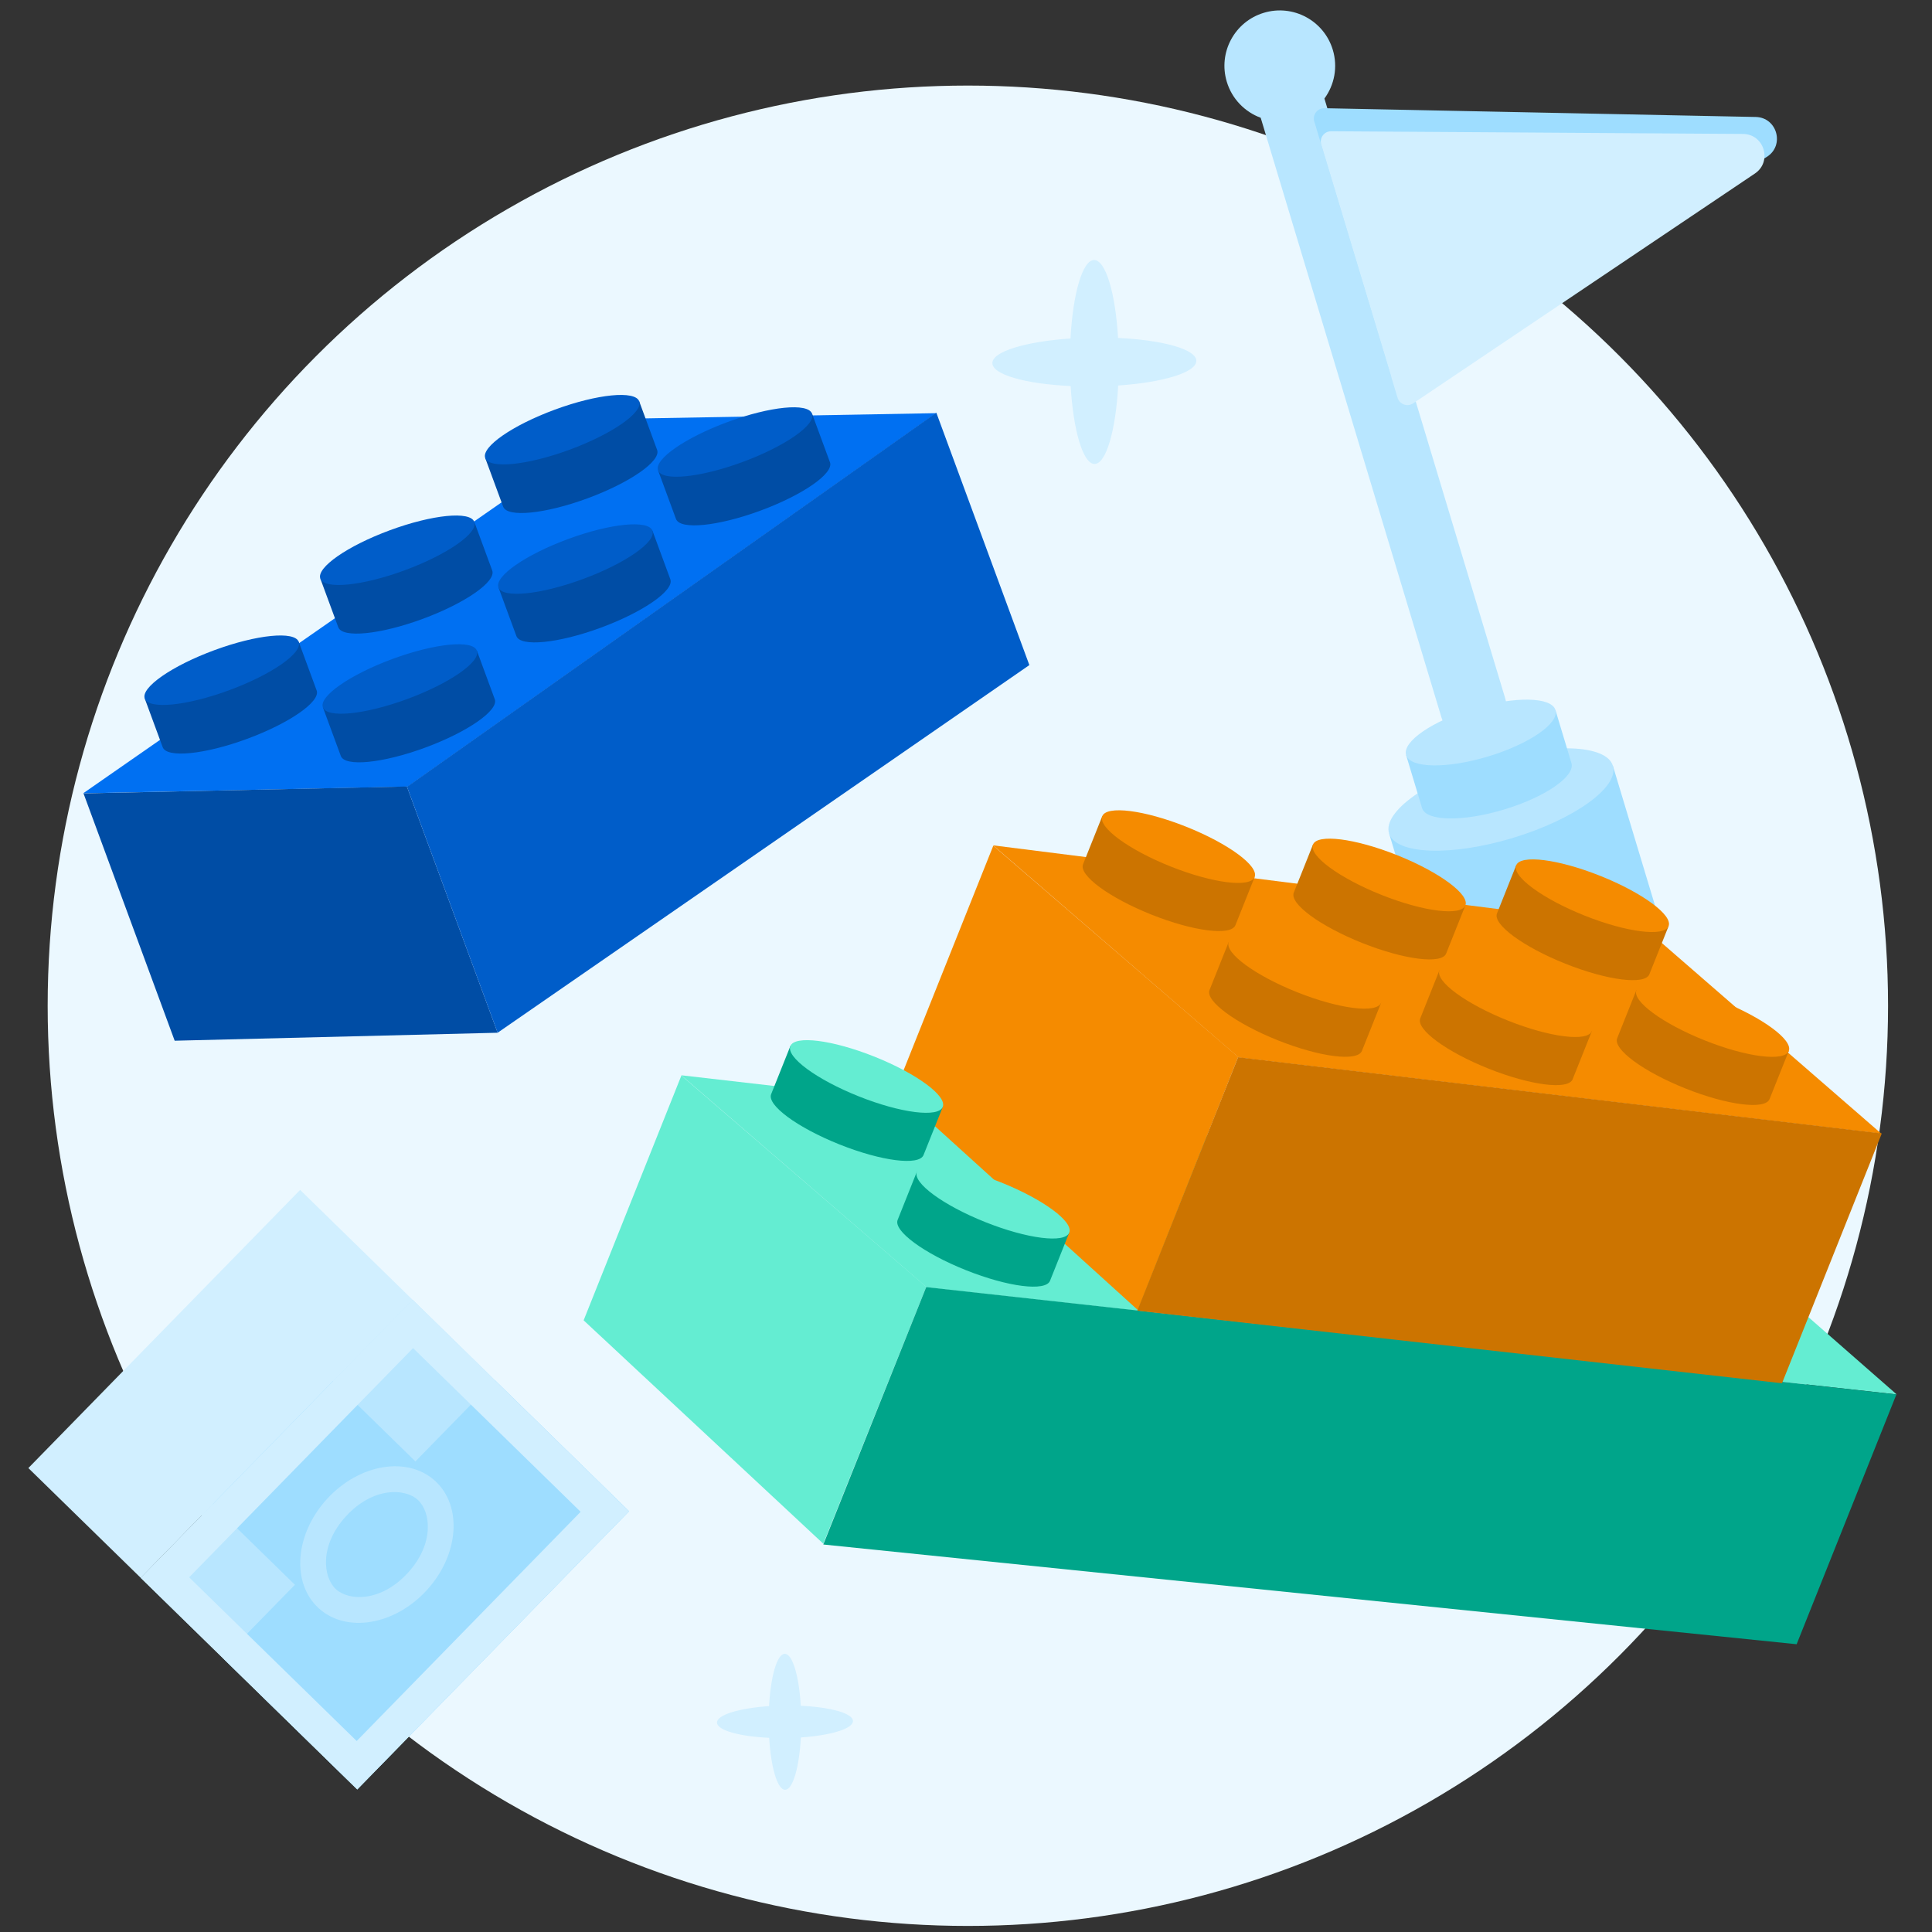 <svg width="160" height="160" viewBox="0 0 160 160" fill="none" xmlns="http://www.w3.org/2000/svg">
<rect x="0" y="0" width="160" height="160" fill="#333333" stroke="none"/>
<circle cx="80.154" cy="83.292" r="76.206" fill="#EBF8FF"/>
<path fill-rule="evenodd" clip-rule="evenodd" d="M133.578 63.437L115.039 69.025L118.874 81.751L118.875 81.751C119.406 83.512 123.987 83.689 129.106 82.146C134.225 80.603 137.945 77.924 137.414 76.162C137.411 76.154 137.409 76.145 137.406 76.136L133.578 63.437Z" fill="#9EDDFF"/>
<ellipse cx="124.303" cy="66.212" rx="9.682" ry="3.331" transform="rotate(-16.774 124.303 66.212)" fill="#B8E6FF"/>
<path fill-rule="evenodd" clip-rule="evenodd" d="M128.815 58.801L116.446 62.529L117.766 66.909C117.768 66.913 117.769 66.917 117.77 66.922C118.101 68.018 121.138 68.073 124.553 67.043C127.969 66.014 130.469 64.29 130.139 63.194L130.139 63.193L128.815 58.801Z" fill="#9EDDFF"/>
<ellipse cx="122.631" cy="60.664" rx="6.459" ry="2.074" transform="rotate(-16.774 122.631 60.664)" fill="#B8E6FF"/>
<path fill-rule="evenodd" clip-rule="evenodd" d="M109.683 8.162C110.505 7.041 110.809 5.56 110.377 4.126C109.646 1.702 107.088 0.329 104.664 1.06C102.24 1.79 100.867 4.348 101.598 6.772C102.03 8.206 103.101 9.272 104.406 9.753L119.376 59.416C119.815 60.873 121.352 61.698 122.81 61.259C124.267 60.82 125.092 59.282 124.653 57.825L109.683 8.162Z" fill="#B8E6FF"/>
<path d="M145.4 9.687C147.184 9.723 147.825 12.06 146.308 13.001L116.44 31.535C115.963 31.832 115.335 31.594 115.172 31.056L108.844 10.061C108.677 9.506 109.099 8.949 109.679 8.961L145.4 9.687Z" fill="#9EDDFF"/>
<path d="M144.345 11.092C146.108 11.104 146.796 13.387 145.333 14.371L117.034 33.403C116.557 33.724 115.906 33.491 115.74 32.941L109.419 11.971C109.253 11.42 109.667 10.867 110.242 10.87L144.345 11.092Z" fill="#D1EFFF"/>
<path d="M76.755 106.62L56.417 89.049L137.559 98.391L157.076 115.48L76.755 106.62Z" fill="#64EDD2"/>
<path d="M56.43 89.07L76.713 106.567L68.181 127.844L48.334 109.344L56.43 89.07Z" fill="#64EDD2"/>
<path d="M76.703 106.593L157.052 115.48L148.79 136.168L68.182 127.909L76.703 106.593Z" fill="#00A58A"/>
<path d="M102.584 87.581L82.247 70.009L136.14 76.806L155.805 93.886L102.584 87.581Z" fill="#F58B00"/>
<path d="M82.261 70.033L102.544 87.529L94.238 108.497L74.164 90.306L82.261 70.033Z" fill="#F58B00"/>
<path d="M102.532 87.555L155.84 93.868L147.578 114.556L94.187 108.546L102.532 87.555Z" fill="#CC7400"/>
<path fill-rule="evenodd" clip-rule="evenodd" d="M103.904 72.634L91.284 67.594L89.692 71.579L89.693 71.579C89.332 72.486 91.863 74.349 95.348 75.74C98.833 77.132 101.951 77.525 102.313 76.619C102.317 76.609 102.32 76.6 102.323 76.591L103.904 72.634Z" fill="#CC7400"/>
<ellipse cx="97.594" cy="70.113" rx="6.795" ry="1.768" transform="rotate(21.77 97.594 70.113)" fill="#F58B00"/>
<path fill-rule="evenodd" clip-rule="evenodd" d="M121.356 74.981L108.736 69.941L107.144 73.926L107.145 73.927C107.145 73.927 107.145 73.927 107.145 73.927C106.783 74.834 109.314 76.697 112.799 78.089C116.284 79.48 119.403 79.874 119.765 78.967C119.767 78.961 119.77 78.954 119.772 78.948L121.356 74.981Z" fill="#CC7400"/>
<ellipse cx="115.046" cy="72.462" rx="6.795" ry="1.768" transform="rotate(21.77 115.046 72.462)" fill="#F58B00"/>
<path fill-rule="evenodd" clip-rule="evenodd" d="M138.185 76.7L125.565 71.66L123.974 75.645L123.974 75.645C123.612 76.552 126.144 78.415 129.629 79.807C133.113 81.199 136.232 81.592 136.594 80.685C136.597 80.678 136.6 80.67 136.603 80.662L138.185 76.7Z" fill="#CC7400"/>
<ellipse cx="131.875" cy="74.179" rx="6.795" ry="1.768" transform="rotate(21.77 131.875 74.179)" fill="#F58B00"/>
<path fill-rule="evenodd" clip-rule="evenodd" d="M148.14 87.036L135.52 81.996L133.929 85.979C133.929 85.98 133.928 85.981 133.928 85.981C133.566 86.888 136.097 88.751 139.582 90.143C143.067 91.535 146.186 91.928 146.548 91.021C146.548 91.021 146.548 91.021 146.548 91.021L148.14 87.036Z" fill="#CC7400"/>
<ellipse cx="141.829" cy="84.517" rx="6.795" ry="1.768" transform="rotate(21.77 141.829 84.517)" fill="#F58B00"/>
<path fill-rule="evenodd" clip-rule="evenodd" d="M131.831 85.394L119.21 80.353L117.619 84.338L117.619 84.338C117.619 84.338 117.619 84.339 117.619 84.339C117.257 85.245 119.789 87.109 123.274 88.5C126.758 89.892 129.877 90.285 130.239 89.379C130.241 89.375 130.242 89.372 130.243 89.368L131.831 85.394Z" fill="#CC7400"/>
<ellipse cx="125.52" cy="82.874" rx="6.795" ry="1.768" transform="rotate(21.77 125.52 82.874)" fill="#F58B00"/>
<path fill-rule="evenodd" clip-rule="evenodd" d="M114.379 83.046L101.759 78.006L100.176 81.97C100.173 81.977 100.17 81.984 100.167 81.991C99.805 82.898 102.337 84.761 105.822 86.153C109.307 87.544 112.425 87.938 112.787 87.031C112.787 87.031 112.787 87.031 112.787 87.031L112.788 87.031L114.379 83.046Z" fill="#CC7400"/>
<ellipse cx="108.068" cy="80.525" rx="6.795" ry="1.768" transform="rotate(21.77 108.068 80.525)" fill="#F58B00"/>
<path fill-rule="evenodd" clip-rule="evenodd" d="M78.076 91.669L65.456 86.629L63.864 90.614L63.864 90.614C63.864 90.614 63.864 90.614 63.864 90.614C63.502 91.521 66.034 93.384 69.519 94.776C73.004 96.168 76.122 96.561 76.484 95.654C76.486 95.65 76.487 95.646 76.489 95.642L78.076 91.669Z" fill="#00A58A"/>
<ellipse cx="71.765" cy="89.15" rx="6.795" ry="1.768" transform="rotate(21.77 71.765 89.15)" fill="#64EDD2"/>
<path fill-rule="evenodd" clip-rule="evenodd" d="M88.55 102.083L75.93 97.043L74.339 101.028L74.339 101.028C73.977 101.935 76.509 103.798 79.993 105.189C83.478 106.581 86.597 106.974 86.959 106.068C86.961 106.064 86.962 106.06 86.963 106.056L88.55 102.083Z" fill="#00A58A"/>
<ellipse cx="82.24" cy="99.562" rx="6.795" ry="1.768" transform="rotate(21.77 82.24 99.562)" fill="#64EDD2"/>
<path d="M33.761 65.145L6.89 65.697L51.486 34.684L77.529 34.217L33.761 65.145Z" fill="#0070F2"/>
<path d="M6.916 65.705L33.696 65.134L41.213 85.527L14.466 86.188L6.916 65.705Z" fill="#004DA5"/>
<path d="M33.705 65.159L77.543 34.178L85.247 55.08L41.212 85.526L33.705 65.159Z" fill="#005DC9"/>
<path fill-rule="evenodd" clip-rule="evenodd" d="M24.74 53.154L11.989 57.853L13.473 61.88L13.474 61.88C13.474 61.88 13.474 61.88 13.474 61.88C13.812 62.796 16.94 62.487 20.461 61.189C23.982 59.891 26.562 58.096 26.224 57.18C26.222 57.174 26.22 57.167 26.217 57.161L24.74 53.154Z" fill="#004DA5"/>
<ellipse cx="18.364" cy="55.504" rx="6.795" ry="1.768" transform="rotate(-20.234 18.364 55.504)" fill="#005DC9"/>
<path fill-rule="evenodd" clip-rule="evenodd" d="M39.281 43.22L26.53 47.92L28.011 51.938C28.012 51.94 28.013 51.943 28.014 51.946C28.352 52.862 31.48 52.553 35.001 51.255C38.522 49.957 41.102 48.162 40.764 47.246L40.764 47.246L39.281 43.22Z" fill="#004DA5"/>
<ellipse cx="32.905" cy="45.57" rx="6.795" ry="1.768" transform="rotate(-20.234 32.905 45.57)" fill="#005DC9"/>
<path fill-rule="evenodd" clip-rule="evenodd" d="M52.936 33.234L40.185 37.934L41.665 41.948C41.666 41.952 41.668 41.956 41.669 41.96C42.007 42.876 45.135 42.566 48.656 41.269C52.177 39.971 54.757 38.176 54.42 37.26C54.42 37.26 54.42 37.26 54.42 37.26L54.42 37.26L52.936 33.234Z" fill="#004DA5"/>
<ellipse cx="46.56" cy="35.584" rx="6.795" ry="1.768" transform="rotate(-20.234 46.56 35.584)" fill="#005DC9"/>
<path fill-rule="evenodd" clip-rule="evenodd" d="M67.25 34.255L54.499 38.955L55.983 42.981L55.984 42.981C55.984 42.981 55.984 42.981 55.985 42.981C56.322 43.898 59.45 43.588 62.971 42.29C66.492 40.992 69.073 39.198 68.735 38.282C68.732 38.273 68.728 38.264 68.724 38.255L67.25 34.255Z" fill="#004DA5"/>
<ellipse cx="60.874" cy="36.606" rx="6.795" ry="1.768" transform="rotate(-20.234 60.874 36.606)" fill="#005DC9"/>
<path fill-rule="evenodd" clip-rule="evenodd" d="M54.032 43.948L41.281 48.648L42.758 52.654C42.76 52.661 42.762 52.668 42.765 52.675C43.102 53.591 46.23 53.281 49.752 51.983C53.272 50.685 55.853 48.891 55.515 47.975L55.516 47.975L54.032 43.948Z" fill="#004DA5"/>
<ellipse cx="47.656" cy="46.299" rx="6.795" ry="1.768" transform="rotate(-20.234 47.656 46.299)" fill="#005DC9"/>
<path fill-rule="evenodd" clip-rule="evenodd" d="M39.492 53.88L26.741 58.58L28.221 62.595C28.222 62.599 28.223 62.602 28.225 62.606C28.562 63.522 31.69 63.213 35.211 61.915C38.732 60.617 41.313 58.822 40.975 57.906L40.975 57.906L39.492 53.88Z" fill="#004DA5"/>
<ellipse cx="33.116" cy="56.231" rx="6.795" ry="1.768" transform="rotate(-20.234 33.116 56.231)" fill="#005DC9"/>
<rect x="24.856" y="98.543" width="13.011" height="32.206" transform="rotate(44.336 24.856 98.543)" fill="#D1EFFF"/>
<rect x="34.163" y="107.637" width="25.068" height="32.206" transform="rotate(44.336 34.163 107.637)" fill="#B8E6FF"/>
<rect x="40.98" y="114.297" width="15.537" height="32.206" transform="rotate(44.336 40.98 114.297)" fill="#9EDDFF"/>
<rect x="27.585" y="114.367" width="11.997" height="14.282" transform="rotate(44.336 27.585 114.367)" fill="#9EDDFF"/>
<path d="M35.341 131.696C32.675 134.605 28.667 135.269 26.387 133.18C24.108 131.091 24.422 127.04 27.088 124.131C29.753 121.223 33.762 120.559 36.041 122.648C38.32 124.737 38.007 128.788 35.341 131.696Z" fill="#9EDDFF"/>
<path fill-rule="evenodd" clip-rule="evenodd" d="M27.824 131.613C28.903 132.602 31.555 132.68 33.774 130.26C35.992 127.84 35.684 125.204 34.605 124.215C33.526 123.226 30.873 123.148 28.655 125.568C26.437 127.988 26.745 130.623 27.824 131.613ZM26.387 133.18C28.667 135.269 32.675 134.605 35.341 131.696C38.007 128.788 38.32 124.737 36.041 122.648C33.762 120.559 29.753 121.223 27.088 124.131C24.422 127.04 24.108 131.091 26.387 133.18Z" fill="#B8E6FF"/>
<path fill-rule="evenodd" clip-rule="evenodd" d="M48.084 125.202L34.209 111.645L15.664 130.626L29.539 144.183L48.084 125.202ZM34.163 107.637L11.655 130.672L29.585 148.192L52.093 125.156L34.163 107.637Z" fill="#D1EFFF"/>
<path d="M99.074 29.882C99.074 28.926 96.299 28.161 92.592 27.987C92.38 24.284 91.564 21.531 90.608 21.533C89.651 21.535 88.856 24.31 88.653 28.032C84.935 28.286 82.17 29.117 82.183 30.075C82.196 31.033 84.958 31.798 88.666 31.97C88.888 35.673 89.694 38.426 90.648 38.424C91.602 38.422 92.401 35.648 92.604 31.926C96.323 31.671 99.085 30.84 99.074 29.882Z" fill="#D1EFFF"/>
<path d="M70.638 142.527C70.638 141.89 68.788 141.38 66.317 141.264C66.175 138.795 65.631 136.96 64.994 136.961C64.356 136.962 63.826 138.812 63.691 141.293C61.212 141.463 59.369 142.017 59.377 142.656C59.386 143.294 61.227 143.804 63.699 143.919C63.847 146.387 64.385 148.223 65.02 148.222C65.656 148.22 66.189 146.371 66.325 143.889C68.804 143.72 70.645 143.166 70.638 142.527Z" fill="#D1EFFF"/>
</svg>
